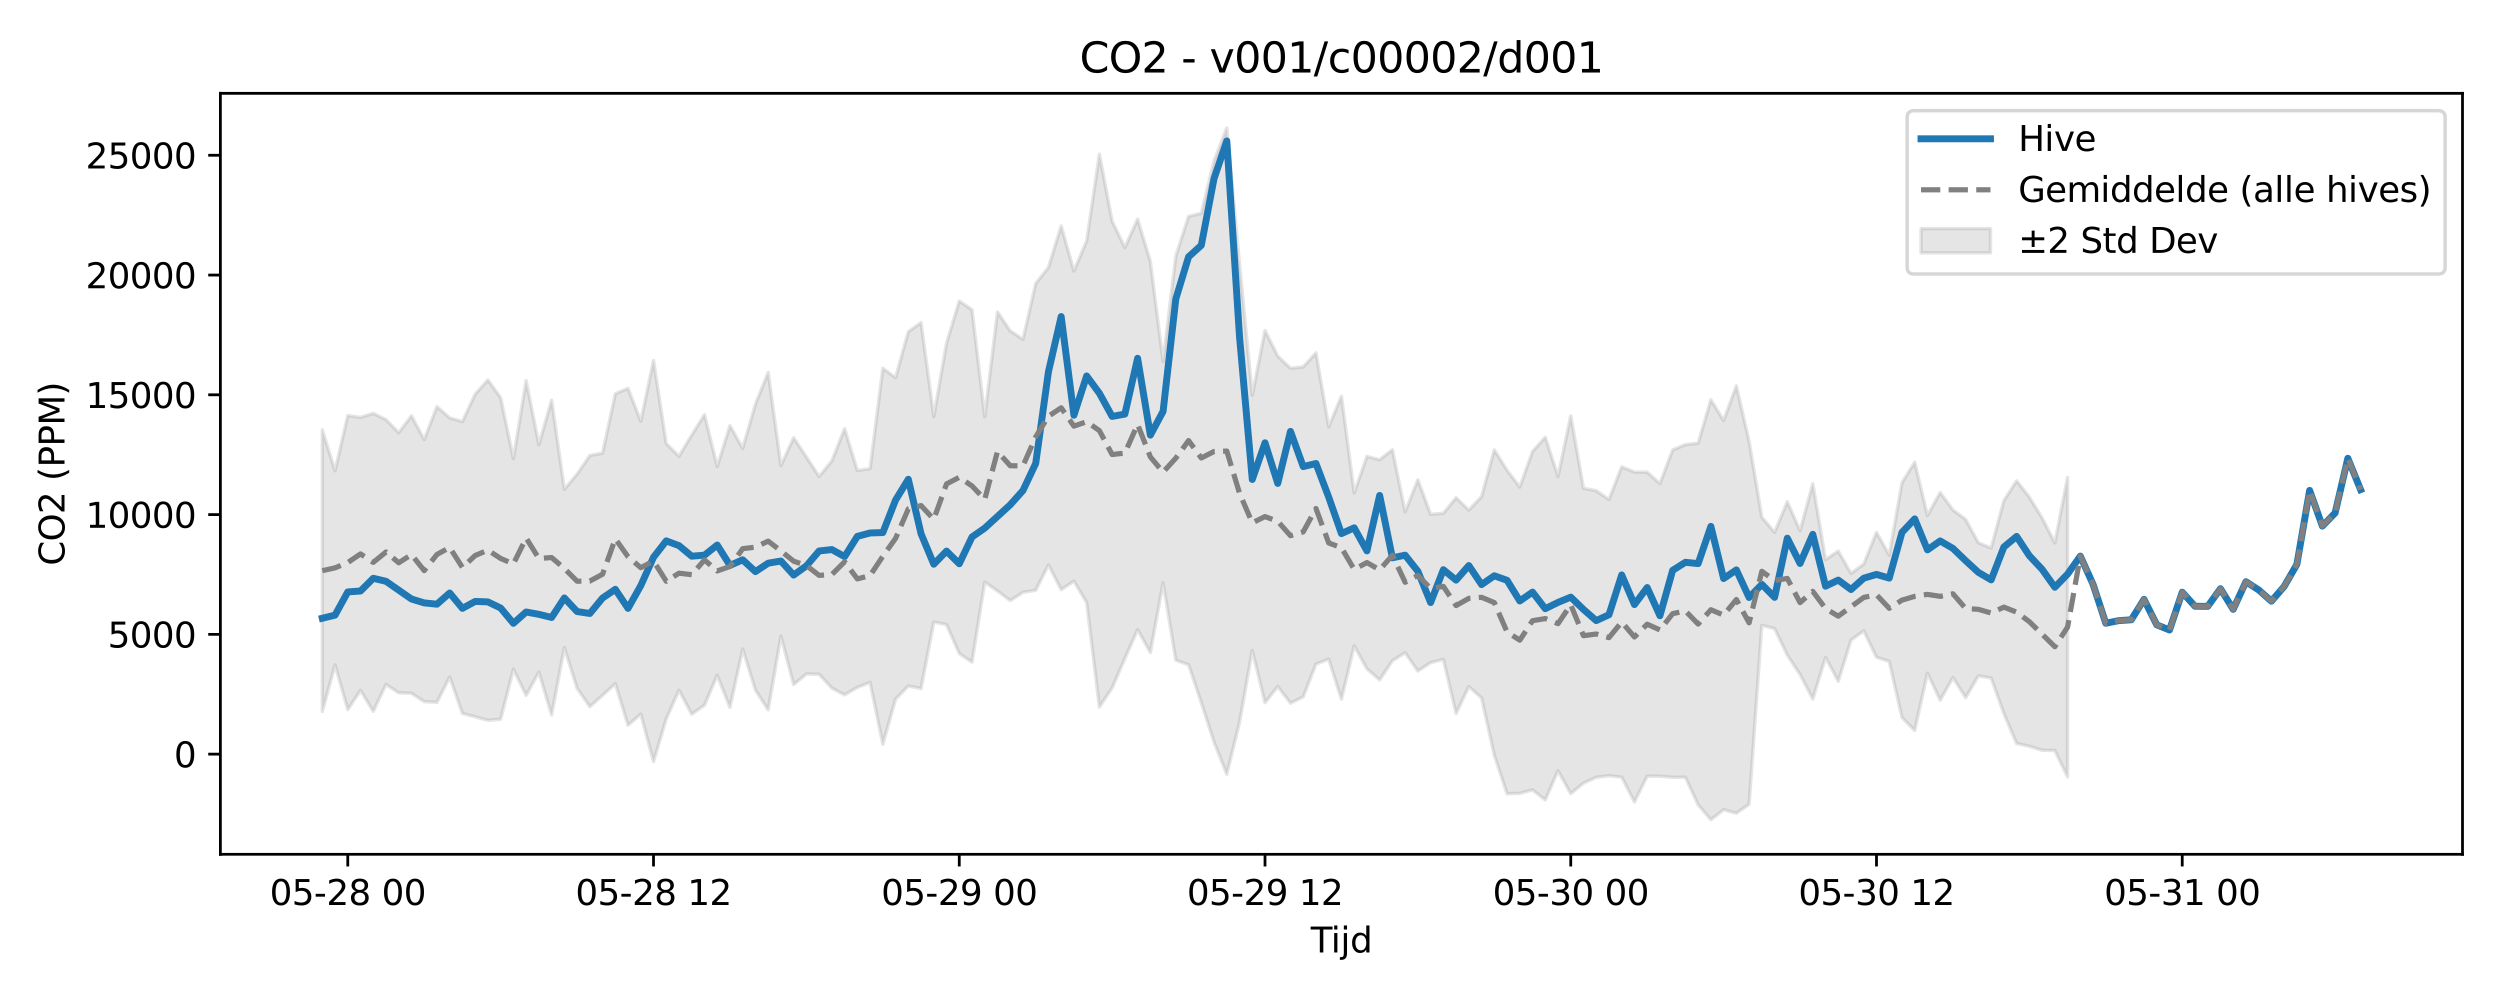 <?xml version="1.0" encoding="utf-8" standalone="no"?>
<!DOCTYPE svg PUBLIC "-//W3C//DTD SVG 1.1//EN"
  "http://www.w3.org/Graphics/SVG/1.1/DTD/svg11.dtd">
<svg xmlns:xlink="http://www.w3.org/1999/xlink" width="720pt" height="288pt" viewBox="0 0 720 288" xmlns="http://www.w3.org/2000/svg" version="1.1">
 <defs>
  <style type="text/css">*{stroke-linejoin: round; stroke-linecap: butt}</style>
 </defs>
 <g id="figure_1">
  <g id="patch_1">
   <path d="M 0 288 
L 720 288 
L 720 0 
L 0 0 
z
" style="fill: #ffffff"/>
  </g>
  <g id="axes_1">
   <g id="patch_2">
    <path d="M 63.47 246.04 
L 709.2 246.04 
L 709.2 26.88 
L 63.47 26.88 
z
" style="fill: #ffffff"/>
   </g>
   <g id="FillBetweenPolyCollection_1">
    <defs>
     <path id="m85c57167b9" d="M 92.821 -164.217 
L 92.821 -83.073 
L 96.49 -96.491 
L 100.159 -83.636 
L 103.828 -89.158 
L 107.497 -83.122 
L 111.166 -90.887 
L 114.835 -88.459 
L 118.504 -88.336 
L 122.173 -85.933 
L 125.842 -85.735 
L 129.511 -93.025 
L 133.179 -82.522 
L 136.848 -81.572 
L 140.517 -80.542 
L 144.186 -80.86 
L 147.855 -95.266 
L 151.524 -87.75 
L 155.193 -94.392 
L 158.862 -82.097 
L 162.531 -101.468 
L 166.2 -89.774 
L 169.869 -84.482 
L 173.538 -87.746 
L 177.207 -91.086 
L 180.875 -79.145 
L 184.544 -82.337 
L 188.213 -68.655 
L 191.882 -80.962 
L 195.551 -89.22 
L 199.22 -82.293 
L 202.889 -84.921 
L 206.558 -93.505 
L 210.227 -84.273 
L 213.896 -101.074 
L 217.565 -89.276 
L 221.234 -83.564 
L 224.903 -104.78 
L 228.571 -90.838 
L 232.24 -93.892 
L 235.909 -93.806 
L 239.578 -89.826 
L 243.247 -87.878 
L 246.916 -90.039 
L 250.585 -91.478 
L 254.254 -73.668 
L 257.923 -86.646 
L 261.592 -90.429 
L 265.261 -89.703 
L 268.93 -108.83 
L 272.598 -108.127 
L 276.267 -99.779 
L 279.936 -97.308 
L 283.605 -120.349 
L 287.274 -117.797 
L 290.943 -115.026 
L 294.612 -117.391 
L 298.281 -118.006 
L 301.95 -125.286 
L 305.619 -118.177 
L 309.288 -120.606 
L 312.957 -114.481 
L 316.626 -84.374 
L 320.294 -89.886 
L 323.963 -98.35 
L 327.632 -106.651 
L 331.301 -100.09 
L 334.97 -120.166 
L 338.639 -97.854 
L 342.308 -96.553 
L 345.977 -85.632 
L 349.646 -74.285 
L 353.315 -65.027 
L 356.984 -79.937 
L 360.653 -100.691 
L 364.321 -85.635 
L 367.99 -90.291 
L 371.659 -85.49 
L 375.328 -87.32 
L 378.997 -96.737 
L 382.666 -98.18 
L 386.335 -86.622 
L 390.004 -101.986 
L 393.673 -95.393 
L 397.342 -92.169 
L 401.011 -97.705 
L 404.68 -100.004 
L 408.349 -94.734 
L 412.017 -97.163 
L 415.686 -98.092 
L 419.355 -82.525 
L 423.024 -90.267 
L 426.693 -86.967 
L 430.362 -70.481 
L 434.031 -59.406 
L 437.7 -59.525 
L 441.369 -60.497 
L 445.038 -57.615 
L 448.707 -66.007 
L 452.376 -59.417 
L 456.044 -62.459 
L 459.713 -64.135 
L 463.382 -64.594 
L 467.051 -64.177 
L 470.72 -57.051 
L 474.389 -64.443 
L 478.058 -64.452 
L 481.727 -64.127 
L 485.396 -64.149 
L 489.065 -56.203 
L 492.734 -51.922 
L 496.403 -54.794 
L 500.072 -53.799 
L 503.74 -56.361 
L 507.409 -107.906 
L 511.078 -106.959 
L 514.747 -99.304 
L 518.416 -93.74 
L 522.085 -86.692 
L 525.754 -98.661 
L 529.423 -91.793 
L 533.092 -103.652 
L 536.761 -106.322 
L 540.43 -98.715 
L 544.099 -97.503 
L 547.768 -81.356 
L 551.436 -77.61 
L 555.105 -94.112 
L 558.774 -86.357 
L 562.443 -92.85 
L 566.112 -87.078 
L 569.781 -93.35 
L 573.45 -92.723 
L 577.119 -82.485 
L 580.788 -73.87 
L 584.457 -73.082 
L 588.126 -71.923 
L 591.795 -71.842 
L 595.463 -64.269 
L 595.463 -150.54 
L 595.463 -150.54 
L 591.795 -131.654 
L 588.126 -138.821 
L 584.457 -144.824 
L 580.788 -149.513 
L 577.119 -143.82 
L 573.45 -130.168 
L 569.781 -131.678 
L 566.112 -138.391 
L 562.443 -141.133 
L 558.774 -146.148 
L 555.105 -139.531 
L 551.436 -154.888 
L 547.768 -148.974 
L 544.099 -128.125 
L 540.43 -134.684 
L 536.761 -125.558 
L 533.092 -122.845 
L 529.423 -129.293 
L 525.754 -126.823 
L 522.085 -148.682 
L 518.416 -135.148 
L 514.747 -143.497 
L 511.078 -134.683 
L 507.409 -139.021 
L 503.74 -160.903 
L 500.072 -176.876 
L 496.403 -166.902 
L 492.734 -172.873 
L 489.065 -160.347 
L 485.396 -159.955 
L 481.727 -158.41 
L 478.058 -148.711 
L 474.389 -152.026 
L 470.72 -152.055 
L 467.051 -153.537 
L 463.382 -144.127 
L 459.713 -146.681 
L 456.044 -147.389 
L 452.376 -168.235 
L 448.707 -150.776 
L 445.038 -162.093 
L 441.369 -157.973 
L 437.7 -147.731 
L 434.031 -152.562 
L 430.362 -158.439 
L 426.693 -144.974 
L 423.024 -141.083 
L 419.355 -144.662 
L 415.686 -140.156 
L 412.017 -139.879 
L 408.349 -149.811 
L 404.68 -140.603 
L 401.011 -158.47 
L 397.342 -155.591 
L 393.673 -156.562 
L 390.004 -146.027 
L 386.335 -173.881 
L 382.666 -165.091 
L 378.997 -186.372 
L 375.328 -182.324 
L 371.659 -181.946 
L 367.99 -185.448 
L 364.321 -192.817 
L 360.653 -174.161 
L 356.984 -211.994 
L 353.315 -251.158 
L 349.646 -241.659 
L 345.977 -226.576 
L 342.308 -225.674 
L 338.639 -214.27 
L 334.97 -183.875 
L 331.301 -212.72 
L 327.632 -224.896 
L 323.963 -216.681 
L 320.294 -224.309 
L 316.626 -243.581 
L 312.957 -218.604 
L 309.288 -209.944 
L 305.619 -222.93 
L 301.95 -210.961 
L 298.281 -206.342 
L 294.612 -190.277 
L 290.943 -192.708 
L 287.274 -198.16 
L 283.605 -167.988 
L 279.936 -198.791 
L 276.267 -201.286 
L 272.598 -189.135 
L 268.93 -168.059 
L 265.261 -195.089 
L 261.592 -192.456 
L 257.923 -179.232 
L 254.254 -181.929 
L 250.585 -153.019 
L 246.916 -152.514 
L 243.247 -164.525 
L 239.578 -155.266 
L 235.909 -150.782 
L 232.24 -156.369 
L 228.571 -161.914 
L 224.903 -153.906 
L 221.234 -180.736 
L 217.565 -171.581 
L 213.896 -158.885 
L 210.227 -165.414 
L 206.558 -153.637 
L 202.889 -168.578 
L 199.22 -162.686 
L 195.551 -156.619 
L 191.882 -160.232 
L 188.213 -184.198 
L 184.544 -166.667 
L 180.875 -176.168 
L 177.207 -174.583 
L 173.538 -157.499 
L 169.869 -156.815 
L 166.2 -151.448 
L 162.531 -147.101 
L 158.862 -172.763 
L 155.193 -159.914 
L 151.524 -178.372 
L 147.855 -155.908 
L 144.186 -173.463 
L 140.517 -178.563 
L 136.848 -174.466 
L 133.179 -166.594 
L 129.511 -167.642 
L 125.842 -170.896 
L 122.173 -161.393 
L 118.504 -168.244 
L 114.835 -163.375 
L 111.166 -167.155 
L 107.497 -168.951 
L 103.828 -167.784 
L 100.159 -168.322 
L 96.49 -152.422 
L 92.821 -164.217 
z
" style="stroke: #808080; stroke-opacity: 0.2"/>
    </defs>
    <g clip-path="url(#pa62d749fce)">
     <use xlink:href="#m85c57167b9" x="0" y="288" style="fill: #808080; fill-opacity: 0.2; stroke: #808080; stroke-opacity: 0.2"/>
    </g>
   </g>
   <g id="matplotlib.axis_1">
    <g id="xtick_1">
     <g id="line2d_1">
      <defs>
       <path id="m9c9dde4791" d="M 0 0 
L 0 3.5 
" style="stroke: #000000; stroke-width: 0.8"/>
      </defs>
      <g>
       <use xlink:href="#m9c9dde4791" x="100.159" y="246.04" style="stroke: #000000; stroke-width: 0.8"/>
      </g>
     </g>
     <g id="text_1">
      <!-- 05-28 00 -->
      <g transform="translate(77.679 260.638) scale(0.1 -0.1)">
       <defs>
        <path id="DejaVuSans-30" d="M 2034 4250 
Q 1547 4250 1301 3770 
Q 1056 3291 1056 2328 
Q 1056 1369 1301 889 
Q 1547 409 2034 409 
Q 2525 409 2770 889 
Q 3016 1369 3016 2328 
Q 3016 3291 2770 3770 
Q 2525 4250 2034 4250 
z
M 2034 4750 
Q 2819 4750 3233 4129 
Q 3647 3509 3647 2328 
Q 3647 1150 3233 529 
Q 2819 -91 2034 -91 
Q 1250 -91 836 529 
Q 422 1150 422 2328 
Q 422 3509 836 4129 
Q 1250 4750 2034 4750 
z
" transform="scale(0.016)"/>
        <path id="DejaVuSans-35" d="M 691 4666 
L 3169 4666 
L 3169 4134 
L 1269 4134 
L 1269 2991 
Q 1406 3038 1543 3061 
Q 1681 3084 1819 3084 
Q 2600 3084 3056 2656 
Q 3513 2228 3513 1497 
Q 3513 744 3044 326 
Q 2575 -91 1722 -91 
Q 1428 -91 1123 -41 
Q 819 9 494 109 
L 494 744 
Q 775 591 1075 516 
Q 1375 441 1709 441 
Q 2250 441 2565 725 
Q 2881 1009 2881 1497 
Q 2881 1984 2565 2268 
Q 2250 2553 1709 2553 
Q 1456 2553 1204 2497 
Q 953 2441 691 2322 
L 691 4666 
z
" transform="scale(0.016)"/>
        <path id="DejaVuSans-2d" d="M 313 2009 
L 1997 2009 
L 1997 1497 
L 313 1497 
L 313 2009 
z
" transform="scale(0.016)"/>
        <path id="DejaVuSans-32" d="M 1228 531 
L 3431 531 
L 3431 0 
L 469 0 
L 469 531 
Q 828 903 1448 1529 
Q 2069 2156 2228 2338 
Q 2531 2678 2651 2914 
Q 2772 3150 2772 3378 
Q 2772 3750 2511 3984 
Q 2250 4219 1831 4219 
Q 1534 4219 1204 4116 
Q 875 4013 500 3803 
L 500 4441 
Q 881 4594 1212 4672 
Q 1544 4750 1819 4750 
Q 2544 4750 2975 4387 
Q 3406 4025 3406 3419 
Q 3406 3131 3298 2873 
Q 3191 2616 2906 2266 
Q 2828 2175 2409 1742 
Q 1991 1309 1228 531 
z
" transform="scale(0.016)"/>
        <path id="DejaVuSans-38" d="M 2034 2216 
Q 1584 2216 1326 1975 
Q 1069 1734 1069 1313 
Q 1069 891 1326 650 
Q 1584 409 2034 409 
Q 2484 409 2743 651 
Q 3003 894 3003 1313 
Q 3003 1734 2745 1975 
Q 2488 2216 2034 2216 
z
M 1403 2484 
Q 997 2584 770 2862 
Q 544 3141 544 3541 
Q 544 4100 942 4425 
Q 1341 4750 2034 4750 
Q 2731 4750 3128 4425 
Q 3525 4100 3525 3541 
Q 3525 3141 3298 2862 
Q 3072 2584 2669 2484 
Q 3125 2378 3379 2068 
Q 3634 1759 3634 1313 
Q 3634 634 3220 271 
Q 2806 -91 2034 -91 
Q 1263 -91 848 271 
Q 434 634 434 1313 
Q 434 1759 690 2068 
Q 947 2378 1403 2484 
z
M 1172 3481 
Q 1172 3119 1398 2916 
Q 1625 2713 2034 2713 
Q 2441 2713 2670 2916 
Q 2900 3119 2900 3481 
Q 2900 3844 2670 4047 
Q 2441 4250 2034 4250 
Q 1625 4250 1398 4047 
Q 1172 3844 1172 3481 
z
" transform="scale(0.016)"/>
        <path id="DejaVuSans-20" transform="scale(0.016)"/>
       </defs>
       <use xlink:href="#DejaVuSans-30"/>
       <use xlink:href="#DejaVuSans-35" transform="translate(63.623 0)"/>
       <use xlink:href="#DejaVuSans-2d" transform="translate(127.246 0)"/>
       <use xlink:href="#DejaVuSans-32" transform="translate(163.33 0)"/>
       <use xlink:href="#DejaVuSans-38" transform="translate(226.953 0)"/>
       <use xlink:href="#DejaVuSans-20" transform="translate(290.576 0)"/>
       <use xlink:href="#DejaVuSans-30" transform="translate(322.363 0)"/>
       <use xlink:href="#DejaVuSans-30" transform="translate(385.986 0)"/>
      </g>
     </g>
    </g>
    <g id="xtick_2">
     <g id="line2d_2">
      <g>
       <use xlink:href="#m9c9dde4791" x="188.213" y="246.04" style="stroke: #000000; stroke-width: 0.8"/>
      </g>
     </g>
     <g id="text_2">
      <!-- 05-28 12 -->
      <g transform="translate(165.733 260.638) scale(0.1 -0.1)">
       <defs>
        <path id="DejaVuSans-31" d="M 794 531 
L 1825 531 
L 1825 4091 
L 703 3866 
L 703 4441 
L 1819 4666 
L 2450 4666 
L 2450 531 
L 3481 531 
L 3481 0 
L 794 0 
L 794 531 
z
" transform="scale(0.016)"/>
       </defs>
       <use xlink:href="#DejaVuSans-30"/>
       <use xlink:href="#DejaVuSans-35" transform="translate(63.623 0)"/>
       <use xlink:href="#DejaVuSans-2d" transform="translate(127.246 0)"/>
       <use xlink:href="#DejaVuSans-32" transform="translate(163.33 0)"/>
       <use xlink:href="#DejaVuSans-38" transform="translate(226.953 0)"/>
       <use xlink:href="#DejaVuSans-20" transform="translate(290.576 0)"/>
       <use xlink:href="#DejaVuSans-31" transform="translate(322.363 0)"/>
       <use xlink:href="#DejaVuSans-32" transform="translate(385.986 0)"/>
      </g>
     </g>
    </g>
    <g id="xtick_3">
     <g id="line2d_3">
      <g>
       <use xlink:href="#m9c9dde4791" x="276.267" y="246.04" style="stroke: #000000; stroke-width: 0.8"/>
      </g>
     </g>
     <g id="text_3">
      <!-- 05-29 00 -->
      <g transform="translate(253.787 260.638) scale(0.1 -0.1)">
       <defs>
        <path id="DejaVuSans-39" d="M 703 97 
L 703 672 
Q 941 559 1184 500 
Q 1428 441 1663 441 
Q 2288 441 2617 861 
Q 2947 1281 2994 2138 
Q 2813 1869 2534 1725 
Q 2256 1581 1919 1581 
Q 1219 1581 811 2004 
Q 403 2428 403 3163 
Q 403 3881 828 4315 
Q 1253 4750 1959 4750 
Q 2769 4750 3195 4129 
Q 3622 3509 3622 2328 
Q 3622 1225 3098 567 
Q 2575 -91 1691 -91 
Q 1453 -91 1209 -44 
Q 966 3 703 97 
z
M 1959 2075 
Q 2384 2075 2632 2365 
Q 2881 2656 2881 3163 
Q 2881 3666 2632 3958 
Q 2384 4250 1959 4250 
Q 1534 4250 1286 3958 
Q 1038 3666 1038 3163 
Q 1038 2656 1286 2365 
Q 1534 2075 1959 2075 
z
" transform="scale(0.016)"/>
       </defs>
       <use xlink:href="#DejaVuSans-30"/>
       <use xlink:href="#DejaVuSans-35" transform="translate(63.623 0)"/>
       <use xlink:href="#DejaVuSans-2d" transform="translate(127.246 0)"/>
       <use xlink:href="#DejaVuSans-32" transform="translate(163.33 0)"/>
       <use xlink:href="#DejaVuSans-39" transform="translate(226.953 0)"/>
       <use xlink:href="#DejaVuSans-20" transform="translate(290.576 0)"/>
       <use xlink:href="#DejaVuSans-30" transform="translate(322.363 0)"/>
       <use xlink:href="#DejaVuSans-30" transform="translate(385.986 0)"/>
      </g>
     </g>
    </g>
    <g id="xtick_4">
     <g id="line2d_4">
      <g>
       <use xlink:href="#m9c9dde4791" x="364.321" y="246.04" style="stroke: #000000; stroke-width: 0.8"/>
      </g>
     </g>
     <g id="text_4">
      <!-- 05-29 12 -->
      <g transform="translate(341.841 260.638) scale(0.1 -0.1)">
       <use xlink:href="#DejaVuSans-30"/>
       <use xlink:href="#DejaVuSans-35" transform="translate(63.623 0)"/>
       <use xlink:href="#DejaVuSans-2d" transform="translate(127.246 0)"/>
       <use xlink:href="#DejaVuSans-32" transform="translate(163.33 0)"/>
       <use xlink:href="#DejaVuSans-39" transform="translate(226.953 0)"/>
       <use xlink:href="#DejaVuSans-20" transform="translate(290.576 0)"/>
       <use xlink:href="#DejaVuSans-31" transform="translate(322.363 0)"/>
       <use xlink:href="#DejaVuSans-32" transform="translate(385.986 0)"/>
      </g>
     </g>
    </g>
    <g id="xtick_5">
     <g id="line2d_5">
      <g>
       <use xlink:href="#m9c9dde4791" x="452.376" y="246.04" style="stroke: #000000; stroke-width: 0.8"/>
      </g>
     </g>
     <g id="text_5">
      <!-- 05-30 00 -->
      <g transform="translate(429.895 260.638) scale(0.1 -0.1)">
       <defs>
        <path id="DejaVuSans-33" d="M 2597 2516 
Q 3050 2419 3304 2112 
Q 3559 1806 3559 1356 
Q 3559 666 3084 287 
Q 2609 -91 1734 -91 
Q 1441 -91 1130 -33 
Q 819 25 488 141 
L 488 750 
Q 750 597 1062 519 
Q 1375 441 1716 441 
Q 2309 441 2620 675 
Q 2931 909 2931 1356 
Q 2931 1769 2642 2001 
Q 2353 2234 1838 2234 
L 1294 2234 
L 1294 2753 
L 1863 2753 
Q 2328 2753 2575 2939 
Q 2822 3125 2822 3475 
Q 2822 3834 2567 4026 
Q 2313 4219 1838 4219 
Q 1578 4219 1281 4162 
Q 984 4106 628 3988 
L 628 4550 
Q 988 4650 1302 4700 
Q 1616 4750 1894 4750 
Q 2613 4750 3031 4423 
Q 3450 4097 3450 3541 
Q 3450 3153 3228 2886 
Q 3006 2619 2597 2516 
z
" transform="scale(0.016)"/>
       </defs>
       <use xlink:href="#DejaVuSans-30"/>
       <use xlink:href="#DejaVuSans-35" transform="translate(63.623 0)"/>
       <use xlink:href="#DejaVuSans-2d" transform="translate(127.246 0)"/>
       <use xlink:href="#DejaVuSans-33" transform="translate(163.33 0)"/>
       <use xlink:href="#DejaVuSans-30" transform="translate(226.953 0)"/>
       <use xlink:href="#DejaVuSans-20" transform="translate(290.576 0)"/>
       <use xlink:href="#DejaVuSans-30" transform="translate(322.363 0)"/>
       <use xlink:href="#DejaVuSans-30" transform="translate(385.986 0)"/>
      </g>
     </g>
    </g>
    <g id="xtick_6">
     <g id="line2d_6">
      <g>
       <use xlink:href="#m9c9dde4791" x="540.43" y="246.04" style="stroke: #000000; stroke-width: 0.8"/>
      </g>
     </g>
     <g id="text_6">
      <!-- 05-30 12 -->
      <g transform="translate(517.949 260.638) scale(0.1 -0.1)">
       <use xlink:href="#DejaVuSans-30"/>
       <use xlink:href="#DejaVuSans-35" transform="translate(63.623 0)"/>
       <use xlink:href="#DejaVuSans-2d" transform="translate(127.246 0)"/>
       <use xlink:href="#DejaVuSans-33" transform="translate(163.33 0)"/>
       <use xlink:href="#DejaVuSans-30" transform="translate(226.953 0)"/>
       <use xlink:href="#DejaVuSans-20" transform="translate(290.576 0)"/>
       <use xlink:href="#DejaVuSans-31" transform="translate(322.363 0)"/>
       <use xlink:href="#DejaVuSans-32" transform="translate(385.986 0)"/>
      </g>
     </g>
    </g>
    <g id="xtick_7">
     <g id="line2d_7">
      <g>
       <use xlink:href="#m9c9dde4791" x="628.484" y="246.04" style="stroke: #000000; stroke-width: 0.8"/>
      </g>
     </g>
     <g id="text_7">
      <!-- 05-31 00 -->
      <g transform="translate(606.003 260.638) scale(0.1 -0.1)">
       <use xlink:href="#DejaVuSans-30"/>
       <use xlink:href="#DejaVuSans-35" transform="translate(63.623 0)"/>
       <use xlink:href="#DejaVuSans-2d" transform="translate(127.246 0)"/>
       <use xlink:href="#DejaVuSans-33" transform="translate(163.33 0)"/>
       <use xlink:href="#DejaVuSans-31" transform="translate(226.953 0)"/>
       <use xlink:href="#DejaVuSans-20" transform="translate(290.576 0)"/>
       <use xlink:href="#DejaVuSans-30" transform="translate(322.363 0)"/>
       <use xlink:href="#DejaVuSans-30" transform="translate(385.986 0)"/>
      </g>
     </g>
    </g>
    <g id="text_8">
     <!-- Tijd -->
     <g transform="translate(377.485 274.317) scale(0.1 -0.1)">
      <defs>
       <path id="DejaVuSans-54" d="M -19 4666 
L 3928 4666 
L 3928 4134 
L 2272 4134 
L 2272 0 
L 1638 0 
L 1638 4134 
L -19 4134 
L -19 4666 
z
" transform="scale(0.016)"/>
       <path id="DejaVuSans-69" d="M 603 3500 
L 1178 3500 
L 1178 0 
L 603 0 
L 603 3500 
z
M 603 4863 
L 1178 4863 
L 1178 4134 
L 603 4134 
L 603 4863 
z
" transform="scale(0.016)"/>
       <path id="DejaVuSans-6a" d="M 603 3500 
L 1178 3500 
L 1178 -63 
Q 1178 -731 923 -1031 
Q 669 -1331 103 -1331 
L -116 -1331 
L -116 -844 
L 38 -844 
Q 366 -844 484 -692 
Q 603 -541 603 -63 
L 603 3500 
z
M 603 4863 
L 1178 4863 
L 1178 4134 
L 603 4134 
L 603 4863 
z
" transform="scale(0.016)"/>
       <path id="DejaVuSans-64" d="M 2906 2969 
L 2906 4863 
L 3481 4863 
L 3481 0 
L 2906 0 
L 2906 525 
Q 2725 213 2448 61 
Q 2172 -91 1784 -91 
Q 1150 -91 751 415 
Q 353 922 353 1747 
Q 353 2572 751 3078 
Q 1150 3584 1784 3584 
Q 2172 3584 2448 3432 
Q 2725 3281 2906 2969 
z
M 947 1747 
Q 947 1113 1208 752 
Q 1469 391 1925 391 
Q 2381 391 2643 752 
Q 2906 1113 2906 1747 
Q 2906 2381 2643 2742 
Q 2381 3103 1925 3103 
Q 1469 3103 1208 2742 
Q 947 2381 947 1747 
z
" transform="scale(0.016)"/>
      </defs>
      <use xlink:href="#DejaVuSans-54"/>
      <use xlink:href="#DejaVuSans-69" transform="translate(57.959 0)"/>
      <use xlink:href="#DejaVuSans-6a" transform="translate(85.742 0)"/>
      <use xlink:href="#DejaVuSans-64" transform="translate(113.525 0)"/>
     </g>
    </g>
   </g>
   <g id="matplotlib.axis_2">
    <g id="ytick_1">
     <g id="line2d_8">
      <defs>
       <path id="m5c48e5fcc7" d="M 0 0 
L -3.5 0 
" style="stroke: #000000; stroke-width: 0.8"/>
      </defs>
      <g>
       <use xlink:href="#m5c48e5fcc7" x="63.47" y="217.188" style="stroke: #000000; stroke-width: 0.8"/>
      </g>
     </g>
     <g id="text_9">
      <!-- 0 -->
      <g transform="translate(50.108 220.987) scale(0.1 -0.1)">
       <use xlink:href="#DejaVuSans-30"/>
      </g>
     </g>
    </g>
    <g id="ytick_2">
     <g id="line2d_9">
      <g>
       <use xlink:href="#m5c48e5fcc7" x="63.47" y="182.695" style="stroke: #000000; stroke-width: 0.8"/>
      </g>
     </g>
     <g id="text_10">
      <!-- 5000 -->
      <g transform="translate(31.02 186.494) scale(0.1 -0.1)">
       <use xlink:href="#DejaVuSans-35"/>
       <use xlink:href="#DejaVuSans-30" transform="translate(63.623 0)"/>
       <use xlink:href="#DejaVuSans-30" transform="translate(127.246 0)"/>
       <use xlink:href="#DejaVuSans-30" transform="translate(190.869 0)"/>
      </g>
     </g>
    </g>
    <g id="ytick_3">
     <g id="line2d_10">
      <g>
       <use xlink:href="#m5c48e5fcc7" x="63.47" y="148.202" style="stroke: #000000; stroke-width: 0.8"/>
      </g>
     </g>
     <g id="text_11">
      <!-- 10000 -->
      <g transform="translate(24.657 152.001) scale(0.1 -0.1)">
       <use xlink:href="#DejaVuSans-31"/>
       <use xlink:href="#DejaVuSans-30" transform="translate(63.623 0)"/>
       <use xlink:href="#DejaVuSans-30" transform="translate(127.246 0)"/>
       <use xlink:href="#DejaVuSans-30" transform="translate(190.869 0)"/>
       <use xlink:href="#DejaVuSans-30" transform="translate(254.492 0)"/>
      </g>
     </g>
    </g>
    <g id="ytick_4">
     <g id="line2d_11">
      <g>
       <use xlink:href="#m5c48e5fcc7" x="63.47" y="113.708" style="stroke: #000000; stroke-width: 0.8"/>
      </g>
     </g>
     <g id="text_12">
      <!-- 15000 -->
      <g transform="translate(24.657 117.508) scale(0.1 -0.1)">
       <use xlink:href="#DejaVuSans-31"/>
       <use xlink:href="#DejaVuSans-35" transform="translate(63.623 0)"/>
       <use xlink:href="#DejaVuSans-30" transform="translate(127.246 0)"/>
       <use xlink:href="#DejaVuSans-30" transform="translate(190.869 0)"/>
       <use xlink:href="#DejaVuSans-30" transform="translate(254.492 0)"/>
      </g>
     </g>
    </g>
    <g id="ytick_5">
     <g id="line2d_12">
      <g>
       <use xlink:href="#m5c48e5fcc7" x="63.47" y="79.215" style="stroke: #000000; stroke-width: 0.8"/>
      </g>
     </g>
     <g id="text_13">
      <!-- 20000 -->
      <g transform="translate(24.657 83.014) scale(0.1 -0.1)">
       <use xlink:href="#DejaVuSans-32"/>
       <use xlink:href="#DejaVuSans-30" transform="translate(63.623 0)"/>
       <use xlink:href="#DejaVuSans-30" transform="translate(127.246 0)"/>
       <use xlink:href="#DejaVuSans-30" transform="translate(190.869 0)"/>
       <use xlink:href="#DejaVuSans-30" transform="translate(254.492 0)"/>
      </g>
     </g>
    </g>
    <g id="ytick_6">
     <g id="line2d_13">
      <g>
       <use xlink:href="#m5c48e5fcc7" x="63.47" y="44.722" style="stroke: #000000; stroke-width: 0.8"/>
      </g>
     </g>
     <g id="text_14">
      <!-- 25000 -->
      <g transform="translate(24.657 48.521) scale(0.1 -0.1)">
       <use xlink:href="#DejaVuSans-32"/>
       <use xlink:href="#DejaVuSans-35" transform="translate(63.623 0)"/>
       <use xlink:href="#DejaVuSans-30" transform="translate(127.246 0)"/>
       <use xlink:href="#DejaVuSans-30" transform="translate(190.869 0)"/>
       <use xlink:href="#DejaVuSans-30" transform="translate(254.492 0)"/>
      </g>
     </g>
    </g>
    <g id="text_15">
     <!-- CO2 (PPM) -->
     <g transform="translate(18.578 162.903) rotate(-90) scale(0.1 -0.1)">
      <defs>
       <path id="DejaVuSans-43" d="M 4122 4306 
L 4122 3641 
Q 3803 3938 3442 4084 
Q 3081 4231 2675 4231 
Q 1875 4231 1450 3742 
Q 1025 3253 1025 2328 
Q 1025 1406 1450 917 
Q 1875 428 2675 428 
Q 3081 428 3442 575 
Q 3803 722 4122 1019 
L 4122 359 
Q 3791 134 3420 21 
Q 3050 -91 2638 -91 
Q 1578 -91 968 557 
Q 359 1206 359 2328 
Q 359 3453 968 4101 
Q 1578 4750 2638 4750 
Q 3056 4750 3426 4639 
Q 3797 4528 4122 4306 
z
" transform="scale(0.016)"/>
       <path id="DejaVuSans-4f" d="M 2522 4238 
Q 1834 4238 1429 3725 
Q 1025 3213 1025 2328 
Q 1025 1447 1429 934 
Q 1834 422 2522 422 
Q 3209 422 3611 934 
Q 4013 1447 4013 2328 
Q 4013 3213 3611 3725 
Q 3209 4238 2522 4238 
z
M 2522 4750 
Q 3503 4750 4090 4092 
Q 4678 3434 4678 2328 
Q 4678 1225 4090 567 
Q 3503 -91 2522 -91 
Q 1538 -91 948 565 
Q 359 1222 359 2328 
Q 359 3434 948 4092 
Q 1538 4750 2522 4750 
z
" transform="scale(0.016)"/>
       <path id="DejaVuSans-28" d="M 1984 4856 
Q 1566 4138 1362 3434 
Q 1159 2731 1159 2009 
Q 1159 1288 1364 580 
Q 1569 -128 1984 -844 
L 1484 -844 
Q 1016 -109 783 600 
Q 550 1309 550 2009 
Q 550 2706 781 3412 
Q 1013 4119 1484 4856 
L 1984 4856 
z
" transform="scale(0.016)"/>
       <path id="DejaVuSans-50" d="M 1259 4147 
L 1259 2394 
L 2053 2394 
Q 2494 2394 2734 2622 
Q 2975 2850 2975 3272 
Q 2975 3691 2734 3919 
Q 2494 4147 2053 4147 
L 1259 4147 
z
M 628 4666 
L 2053 4666 
Q 2838 4666 3239 4311 
Q 3641 3956 3641 3272 
Q 3641 2581 3239 2228 
Q 2838 1875 2053 1875 
L 1259 1875 
L 1259 0 
L 628 0 
L 628 4666 
z
" transform="scale(0.016)"/>
       <path id="DejaVuSans-4d" d="M 628 4666 
L 1569 4666 
L 2759 1491 
L 3956 4666 
L 4897 4666 
L 4897 0 
L 4281 0 
L 4281 4097 
L 3078 897 
L 2444 897 
L 1241 4097 
L 1241 0 
L 628 0 
L 628 4666 
z
" transform="scale(0.016)"/>
       <path id="DejaVuSans-29" d="M 513 4856 
L 1013 4856 
Q 1481 4119 1714 3412 
Q 1947 2706 1947 2009 
Q 1947 1309 1714 600 
Q 1481 -109 1013 -844 
L 513 -844 
Q 928 -128 1133 580 
Q 1338 1288 1338 2009 
Q 1338 2731 1133 3434 
Q 928 4138 513 4856 
z
" transform="scale(0.016)"/>
      </defs>
      <use xlink:href="#DejaVuSans-43"/>
      <use xlink:href="#DejaVuSans-4f" transform="translate(69.824 0)"/>
      <use xlink:href="#DejaVuSans-32" transform="translate(148.535 0)"/>
      <use xlink:href="#DejaVuSans-20" transform="translate(212.158 0)"/>
      <use xlink:href="#DejaVuSans-28" transform="translate(243.945 0)"/>
      <use xlink:href="#DejaVuSans-50" transform="translate(282.959 0)"/>
      <use xlink:href="#DejaVuSans-50" transform="translate(343.262 0)"/>
      <use xlink:href="#DejaVuSans-4d" transform="translate(403.564 0)"/>
      <use xlink:href="#DejaVuSans-29" transform="translate(489.844 0)"/>
     </g>
    </g>
   </g>
   <g id="line2d_14">
    <path d="M 92.821 178.059 
L 96.49 177.16 
L 100.159 170.473 
L 103.828 170.211 
L 107.497 166.554 
L 111.166 167.412 
L 118.504 172.517 
L 122.173 173.637 
L 125.842 174.006 
L 129.511 170.783 
L 133.179 175.205 
L 136.848 173.211 
L 140.517 173.349 
L 144.186 175.113 
L 147.855 179.515 
L 151.524 176.258 
L 155.193 176.928 
L 158.862 177.831 
L 162.531 172.213 
L 166.2 176.125 
L 169.869 176.681 
L 173.538 172.232 
L 177.207 169.725 
L 180.875 175.207 
L 184.544 168.656 
L 188.213 160.483 
L 191.882 155.769 
L 195.551 157.146 
L 199.22 160.187 
L 202.889 159.888 
L 206.558 156.977 
L 210.227 162.829 
L 213.896 161.233 
L 217.565 164.627 
L 221.234 162.199 
L 224.903 161.575 
L 228.571 165.616 
L 232.24 162.975 
L 235.909 158.681 
L 239.578 158.274 
L 243.247 160.304 
L 246.916 154.477 
L 250.585 153.497 
L 254.254 153.38 
L 257.923 144.016 
L 261.592 138.031 
L 265.261 153.716 
L 268.93 162.498 
L 272.598 158.717 
L 276.267 162.36 
L 279.936 154.656 
L 283.605 152.099 
L 290.943 145.38 
L 294.612 141.264 
L 298.281 133.478 
L 301.95 107.09 
L 305.619 91.177 
L 309.288 119.583 
L 312.957 108.276 
L 316.626 113.262 
L 320.294 119.933 
L 323.963 119.255 
L 327.632 103.186 
L 331.301 125.319 
L 334.97 118.472 
L 338.639 86.075 
L 342.308 73.976 
L 345.977 70.64 
L 349.646 51.418 
L 353.315 40.585 
L 356.984 96.977 
L 360.653 138.085 
L 364.321 127.526 
L 367.99 139.213 
L 371.659 124.243 
L 375.328 134.381 
L 378.997 133.49 
L 382.666 143.176 
L 386.335 153.677 
L 390.004 152.014 
L 393.673 158.651 
L 397.342 142.69 
L 401.011 160.656 
L 404.68 159.888 
L 408.349 164.54 
L 412.017 173.533 
L 415.686 164.075 
L 419.355 167.074 
L 423.024 162.884 
L 426.693 168.357 
L 430.362 165.823 
L 434.031 167.131 
L 437.7 173.078 
L 441.369 170.53 
L 445.038 175.304 
L 448.707 173.497 
L 452.376 171.977 
L 456.044 175.518 
L 459.713 178.735 
L 463.382 177.043 
L 467.051 165.584 
L 470.72 174.115 
L 474.389 169.219 
L 478.058 177.33 
L 481.727 164.255 
L 485.396 161.941 
L 489.065 162.316 
L 492.734 151.605 
L 496.403 166.616 
L 500.072 164.133 
L 503.74 172.078 
L 507.409 168.294 
L 511.078 172.036 
L 514.747 155.004 
L 518.416 162.273 
L 522.085 153.893 
L 525.754 168.826 
L 529.423 167.069 
L 533.092 169.781 
L 536.761 166.514 
L 540.43 165.432 
L 544.099 166.492 
L 547.768 153.316 
L 551.436 149.443 
L 555.105 158.361 
L 558.774 155.792 
L 562.443 157.936 
L 566.112 161.479 
L 569.781 164.848 
L 573.45 167.004 
L 577.119 157.533 
L 580.788 154.493 
L 584.457 160.056 
L 588.126 163.965 
L 591.795 169.132 
L 595.463 165.345 
L 599.132 160.164 
L 602.801 168.297 
L 606.47 179.496 
L 610.139 178.749 
L 613.808 178.498 
L 617.477 172.62 
L 621.146 179.954 
L 624.815 181.439 
L 628.484 170.558 
L 632.153 174.6 
L 635.822 174.633 
L 639.491 169.541 
L 643.159 175.486 
L 646.828 167.534 
L 650.497 169.9 
L 654.166 173.136 
L 657.835 168.904 
L 661.504 162.53 
L 665.173 141.241 
L 668.842 151.513 
L 672.511 147.739 
L 676.18 131.99 
L 679.849 141.011 
L 679.849 141.011 
" clip-path="url(#pa62d749fce)" style="fill: none; stroke: #1f77b4; stroke-width: 2; stroke-linecap: square"/>
   </g>
   <g id="line2d_15">
    <path d="M 92.821 164.355 
L 96.49 163.543 
L 100.159 162.021 
L 103.828 159.529 
L 107.497 161.963 
L 111.166 158.979 
L 114.835 162.083 
L 118.504 159.71 
L 122.173 164.337 
L 125.842 159.685 
L 129.511 157.666 
L 133.179 163.442 
L 136.848 159.981 
L 140.517 158.447 
L 144.186 160.839 
L 147.855 162.413 
L 151.524 154.939 
L 155.193 160.847 
L 158.862 160.57 
L 162.531 163.715 
L 166.2 167.389 
L 169.869 167.352 
L 173.538 165.377 
L 177.207 155.165 
L 180.875 160.344 
L 184.544 163.498 
L 188.213 161.573 
L 191.882 167.403 
L 195.551 165.08 
L 199.22 165.511 
L 202.889 161.25 
L 206.558 164.429 
L 210.227 163.156 
L 213.896 158.02 
L 217.565 157.572 
L 221.234 155.85 
L 224.903 158.657 
L 228.571 161.624 
L 232.24 162.87 
L 235.909 165.706 
L 239.578 165.454 
L 243.247 161.798 
L 246.916 166.723 
L 250.585 165.751 
L 254.254 160.202 
L 257.923 155.061 
L 261.592 146.557 
L 265.261 145.604 
L 268.93 149.556 
L 272.598 139.369 
L 276.267 137.468 
L 279.936 139.95 
L 283.605 143.831 
L 287.274 130.021 
L 290.943 134.133 
L 294.612 134.166 
L 298.281 125.826 
L 301.95 119.877 
L 305.619 117.446 
L 309.288 122.725 
L 312.957 121.458 
L 316.626 124.022 
L 320.294 130.902 
L 323.963 130.485 
L 327.632 122.226 
L 331.301 131.595 
L 334.97 135.98 
L 338.639 131.938 
L 342.308 126.886 
L 345.977 131.896 
L 349.646 130.028 
L 353.315 129.908 
L 356.984 142.035 
L 360.653 150.574 
L 364.321 148.774 
L 367.99 150.13 
L 371.659 154.282 
L 375.328 153.178 
L 378.997 146.445 
L 382.666 156.364 
L 386.335 157.748 
L 390.004 163.994 
L 393.673 162.023 
L 397.342 164.12 
L 401.011 159.912 
L 404.68 167.697 
L 408.349 165.727 
L 412.017 169.479 
L 415.686 168.876 
L 419.355 174.406 
L 423.024 172.325 
L 426.693 172.03 
L 430.362 173.54 
L 434.031 182.016 
L 437.7 184.372 
L 441.369 178.765 
L 445.038 178.146 
L 448.707 179.608 
L 452.376 174.174 
L 456.044 183.076 
L 459.713 182.592 
L 463.382 183.639 
L 467.051 179.143 
L 470.72 183.447 
L 474.389 179.766 
L 478.058 181.419 
L 481.727 176.732 
L 485.396 175.948 
L 489.065 179.725 
L 492.734 175.602 
L 496.403 177.152 
L 500.072 172.662 
L 503.74 179.368 
L 507.409 164.536 
L 511.078 167.179 
L 514.747 166.6 
L 518.416 173.556 
L 522.085 170.313 
L 525.754 175.258 
L 529.423 177.457 
L 536.761 172.06 
L 540.43 171.301 
L 544.099 175.186 
L 547.768 172.835 
L 551.436 171.751 
L 555.105 171.179 
L 558.774 171.747 
L 562.443 171.009 
L 566.112 175.265 
L 569.781 175.486 
L 573.45 176.554 
L 577.119 174.847 
L 580.788 176.309 
L 584.457 179.047 
L 591.795 186.252 
L 595.463 180.595 
L 599.132 160.164 
L 602.801 168.297 
L 606.47 179.496 
L 610.139 178.749 
L 613.808 178.498 
L 617.477 172.62 
L 621.146 179.954 
L 624.815 181.439 
L 628.484 170.558 
L 632.153 174.6 
L 635.822 174.633 
L 639.491 169.541 
L 643.159 175.486 
L 646.828 167.534 
L 650.497 169.9 
L 654.166 173.136 
L 657.835 168.904 
L 661.504 162.53 
L 665.173 141.241 
L 668.842 151.513 
L 672.511 147.739 
L 676.18 131.99 
L 679.849 141.011 
L 679.849 141.011 
" clip-path="url(#pa62d749fce)" style="fill: none; stroke-dasharray: 5.55,2.4; stroke-dashoffset: 0; stroke: #808080; stroke-width: 1.5"/>
   </g>
   <g id="patch_3">
    <path d="M 63.47 246.04 
L 63.47 26.88 
" style="fill: none; stroke: #000000; stroke-width: 0.8; stroke-linejoin: miter; stroke-linecap: square"/>
   </g>
   <g id="patch_4">
    <path d="M 709.2 246.04 
L 709.2 26.88 
" style="fill: none; stroke: #000000; stroke-width: 0.8; stroke-linejoin: miter; stroke-linecap: square"/>
   </g>
   <g id="patch_5">
    <path d="M 63.47 246.04 
L 709.2 246.04 
" style="fill: none; stroke: #000000; stroke-width: 0.8; stroke-linejoin: miter; stroke-linecap: square"/>
   </g>
   <g id="patch_6">
    <path d="M 63.47 26.88 
L 709.2 26.88 
" style="fill: none; stroke: #000000; stroke-width: 0.8; stroke-linejoin: miter; stroke-linecap: square"/>
   </g>
   <g id="text_16">
    <!-- CO2 - v001/c00002/d001 -->
    <g transform="translate(310.932 20.88) scale(0.12 -0.12)">
     <defs>
      <path id="DejaVuSans-76" d="M 191 3500 
L 800 3500 
L 1894 563 
L 2988 3500 
L 3597 3500 
L 2284 0 
L 1503 0 
L 191 3500 
z
" transform="scale(0.016)"/>
      <path id="DejaVuSans-2f" d="M 1625 4666 
L 2156 4666 
L 531 -594 
L 0 -594 
L 1625 4666 
z
" transform="scale(0.016)"/>
      <path id="DejaVuSans-63" d="M 3122 3366 
L 3122 2828 
Q 2878 2963 2633 3030 
Q 2388 3097 2138 3097 
Q 1578 3097 1268 2742 
Q 959 2388 959 1747 
Q 959 1106 1268 751 
Q 1578 397 2138 397 
Q 2388 397 2633 464 
Q 2878 531 3122 666 
L 3122 134 
Q 2881 22 2623 -34 
Q 2366 -91 2075 -91 
Q 1284 -91 818 406 
Q 353 903 353 1747 
Q 353 2603 823 3093 
Q 1294 3584 2113 3584 
Q 2378 3584 2631 3529 
Q 2884 3475 3122 3366 
z
" transform="scale(0.016)"/>
     </defs>
     <use xlink:href="#DejaVuSans-43"/>
     <use xlink:href="#DejaVuSans-4f" transform="translate(69.824 0)"/>
     <use xlink:href="#DejaVuSans-32" transform="translate(148.535 0)"/>
     <use xlink:href="#DejaVuSans-20" transform="translate(212.158 0)"/>
     <use xlink:href="#DejaVuSans-2d" transform="translate(243.945 0)"/>
     <use xlink:href="#DejaVuSans-20" transform="translate(280.029 0)"/>
     <use xlink:href="#DejaVuSans-76" transform="translate(311.816 0)"/>
     <use xlink:href="#DejaVuSans-30" transform="translate(370.996 0)"/>
     <use xlink:href="#DejaVuSans-30" transform="translate(434.619 0)"/>
     <use xlink:href="#DejaVuSans-31" transform="translate(498.242 0)"/>
     <use xlink:href="#DejaVuSans-2f" transform="translate(561.865 0)"/>
     <use xlink:href="#DejaVuSans-63" transform="translate(595.557 0)"/>
     <use xlink:href="#DejaVuSans-30" transform="translate(650.537 0)"/>
     <use xlink:href="#DejaVuSans-30" transform="translate(714.16 0)"/>
     <use xlink:href="#DejaVuSans-30" transform="translate(777.783 0)"/>
     <use xlink:href="#DejaVuSans-30" transform="translate(841.406 0)"/>
     <use xlink:href="#DejaVuSans-32" transform="translate(905.029 0)"/>
     <use xlink:href="#DejaVuSans-2f" transform="translate(968.652 0)"/>
     <use xlink:href="#DejaVuSans-64" transform="translate(1002.344 0)"/>
     <use xlink:href="#DejaVuSans-30" transform="translate(1065.82 0)"/>
     <use xlink:href="#DejaVuSans-30" transform="translate(1129.443 0)"/>
     <use xlink:href="#DejaVuSans-31" transform="translate(1193.066 0)"/>
    </g>
   </g>
   <g id="legend_1">
    <g id="patch_7">
     <path d="M 551.256 78.914 
L 702.2 78.914 
Q 704.2 78.914 704.2 76.914 
L 704.2 33.88 
Q 704.2 31.88 702.2 31.88 
L 551.256 31.88 
Q 549.256 31.88 549.256 33.88 
L 549.256 76.914 
Q 549.256 78.914 551.256 78.914 
z
" style="fill: #ffffff; opacity: 0.8; stroke: #cccccc; stroke-linejoin: miter"/>
    </g>
    <g id="line2d_16">
     <path d="M 553.256 39.978 
L 563.256 39.978 
L 573.256 39.978 
" style="fill: none; stroke: #1f77b4; stroke-width: 2; stroke-linecap: square"/>
    </g>
    <g id="text_17">
     <!-- Hive -->
     <g transform="translate(581.256 43.478) scale(0.1 -0.1)">
      <defs>
       <path id="DejaVuSans-48" d="M 628 4666 
L 1259 4666 
L 1259 2753 
L 3553 2753 
L 3553 4666 
L 4184 4666 
L 4184 0 
L 3553 0 
L 3553 2222 
L 1259 2222 
L 1259 0 
L 628 0 
L 628 4666 
z
" transform="scale(0.016)"/>
       <path id="DejaVuSans-65" d="M 3597 1894 
L 3597 1613 
L 953 1613 
Q 991 1019 1311 708 
Q 1631 397 2203 397 
Q 2534 397 2845 478 
Q 3156 559 3463 722 
L 3463 178 
Q 3153 47 2828 -22 
Q 2503 -91 2169 -91 
Q 1331 -91 842 396 
Q 353 884 353 1716 
Q 353 2575 817 3079 
Q 1281 3584 2069 3584 
Q 2775 3584 3186 3129 
Q 3597 2675 3597 1894 
z
M 3022 2063 
Q 3016 2534 2758 2815 
Q 2500 3097 2075 3097 
Q 1594 3097 1305 2825 
Q 1016 2553 972 2059 
L 3022 2063 
z
" transform="scale(0.016)"/>
      </defs>
      <use xlink:href="#DejaVuSans-48"/>
      <use xlink:href="#DejaVuSans-69" transform="translate(75.195 0)"/>
      <use xlink:href="#DejaVuSans-76" transform="translate(102.979 0)"/>
      <use xlink:href="#DejaVuSans-65" transform="translate(162.158 0)"/>
     </g>
    </g>
    <g id="line2d_17">
     <path d="M 553.256 54.657 
L 563.256 54.657 
L 573.256 54.657 
" style="fill: none; stroke-dasharray: 5.55,2.4; stroke-dashoffset: 0; stroke: #808080; stroke-width: 1.5"/>
    </g>
    <g id="text_18">
     <!-- Gemiddelde (alle hives) -->
     <g transform="translate(581.256 58.157) scale(0.1 -0.1)">
      <defs>
       <path id="DejaVuSans-47" d="M 3809 666 
L 3809 1919 
L 2778 1919 
L 2778 2438 
L 4434 2438 
L 4434 434 
Q 4069 175 3628 42 
Q 3188 -91 2688 -91 
Q 1594 -91 976 548 
Q 359 1188 359 2328 
Q 359 3472 976 4111 
Q 1594 4750 2688 4750 
Q 3144 4750 3555 4637 
Q 3966 4525 4313 4306 
L 4313 3634 
Q 3963 3931 3569 4081 
Q 3175 4231 2741 4231 
Q 1884 4231 1454 3753 
Q 1025 3275 1025 2328 
Q 1025 1384 1454 906 
Q 1884 428 2741 428 
Q 3075 428 3337 486 
Q 3600 544 3809 666 
z
" transform="scale(0.016)"/>
       <path id="DejaVuSans-6d" d="M 3328 2828 
Q 3544 3216 3844 3400 
Q 4144 3584 4550 3584 
Q 5097 3584 5394 3201 
Q 5691 2819 5691 2113 
L 5691 0 
L 5113 0 
L 5113 2094 
Q 5113 2597 4934 2840 
Q 4756 3084 4391 3084 
Q 3944 3084 3684 2787 
Q 3425 2491 3425 1978 
L 3425 0 
L 2847 0 
L 2847 2094 
Q 2847 2600 2669 2842 
Q 2491 3084 2119 3084 
Q 1678 3084 1418 2786 
Q 1159 2488 1159 1978 
L 1159 0 
L 581 0 
L 581 3500 
L 1159 3500 
L 1159 2956 
Q 1356 3278 1631 3431 
Q 1906 3584 2284 3584 
Q 2666 3584 2933 3390 
Q 3200 3197 3328 2828 
z
" transform="scale(0.016)"/>
       <path id="DejaVuSans-6c" d="M 603 4863 
L 1178 4863 
L 1178 0 
L 603 0 
L 603 4863 
z
" transform="scale(0.016)"/>
       <path id="DejaVuSans-61" d="M 2194 1759 
Q 1497 1759 1228 1600 
Q 959 1441 959 1056 
Q 959 750 1161 570 
Q 1363 391 1709 391 
Q 2188 391 2477 730 
Q 2766 1069 2766 1631 
L 2766 1759 
L 2194 1759 
z
M 3341 1997 
L 3341 0 
L 2766 0 
L 2766 531 
Q 2569 213 2275 61 
Q 1981 -91 1556 -91 
Q 1019 -91 701 211 
Q 384 513 384 1019 
Q 384 1609 779 1909 
Q 1175 2209 1959 2209 
L 2766 2209 
L 2766 2266 
Q 2766 2663 2505 2880 
Q 2244 3097 1772 3097 
Q 1472 3097 1187 3025 
Q 903 2953 641 2809 
L 641 3341 
Q 956 3463 1253 3523 
Q 1550 3584 1831 3584 
Q 2591 3584 2966 3190 
Q 3341 2797 3341 1997 
z
" transform="scale(0.016)"/>
       <path id="DejaVuSans-68" d="M 3513 2113 
L 3513 0 
L 2938 0 
L 2938 2094 
Q 2938 2591 2744 2837 
Q 2550 3084 2163 3084 
Q 1697 3084 1428 2787 
Q 1159 2491 1159 1978 
L 1159 0 
L 581 0 
L 581 4863 
L 1159 4863 
L 1159 2956 
Q 1366 3272 1645 3428 
Q 1925 3584 2291 3584 
Q 2894 3584 3203 3211 
Q 3513 2838 3513 2113 
z
" transform="scale(0.016)"/>
       <path id="DejaVuSans-73" d="M 2834 3397 
L 2834 2853 
Q 2591 2978 2328 3040 
Q 2066 3103 1784 3103 
Q 1356 3103 1142 2972 
Q 928 2841 928 2578 
Q 928 2378 1081 2264 
Q 1234 2150 1697 2047 
L 1894 2003 
Q 2506 1872 2764 1633 
Q 3022 1394 3022 966 
Q 3022 478 2636 193 
Q 2250 -91 1575 -91 
Q 1294 -91 989 -36 
Q 684 19 347 128 
L 347 722 
Q 666 556 975 473 
Q 1284 391 1588 391 
Q 1994 391 2212 530 
Q 2431 669 2431 922 
Q 2431 1156 2273 1281 
Q 2116 1406 1581 1522 
L 1381 1569 
Q 847 1681 609 1914 
Q 372 2147 372 2553 
Q 372 3047 722 3315 
Q 1072 3584 1716 3584 
Q 2034 3584 2315 3537 
Q 2597 3491 2834 3397 
z
" transform="scale(0.016)"/>
      </defs>
      <use xlink:href="#DejaVuSans-47"/>
      <use xlink:href="#DejaVuSans-65" transform="translate(77.49 0)"/>
      <use xlink:href="#DejaVuSans-6d" transform="translate(139.014 0)"/>
      <use xlink:href="#DejaVuSans-69" transform="translate(236.426 0)"/>
      <use xlink:href="#DejaVuSans-64" transform="translate(264.209 0)"/>
      <use xlink:href="#DejaVuSans-64" transform="translate(327.686 0)"/>
      <use xlink:href="#DejaVuSans-65" transform="translate(391.162 0)"/>
      <use xlink:href="#DejaVuSans-6c" transform="translate(452.686 0)"/>
      <use xlink:href="#DejaVuSans-64" transform="translate(480.469 0)"/>
      <use xlink:href="#DejaVuSans-65" transform="translate(543.945 0)"/>
      <use xlink:href="#DejaVuSans-20" transform="translate(605.469 0)"/>
      <use xlink:href="#DejaVuSans-28" transform="translate(637.256 0)"/>
      <use xlink:href="#DejaVuSans-61" transform="translate(676.27 0)"/>
      <use xlink:href="#DejaVuSans-6c" transform="translate(737.549 0)"/>
      <use xlink:href="#DejaVuSans-6c" transform="translate(765.332 0)"/>
      <use xlink:href="#DejaVuSans-65" transform="translate(793.115 0)"/>
      <use xlink:href="#DejaVuSans-20" transform="translate(854.639 0)"/>
      <use xlink:href="#DejaVuSans-68" transform="translate(886.426 0)"/>
      <use xlink:href="#DejaVuSans-69" transform="translate(949.805 0)"/>
      <use xlink:href="#DejaVuSans-76" transform="translate(977.588 0)"/>
      <use xlink:href="#DejaVuSans-65" transform="translate(1036.768 0)"/>
      <use xlink:href="#DejaVuSans-73" transform="translate(1098.291 0)"/>
      <use xlink:href="#DejaVuSans-29" transform="translate(1150.391 0)"/>
     </g>
    </g>
    <g id="patch_8">
     <path d="M 553.256 72.835 
L 573.256 72.835 
L 573.256 65.835 
L 553.256 65.835 
z
" style="fill: #808080; fill-opacity: 0.2; stroke: #808080; stroke-opacity: 0.2; stroke-linejoin: miter"/>
    </g>
    <g id="text_19">
     <!-- ±2 Std Dev -->
     <g transform="translate(581.256 72.835) scale(0.1 -0.1)">
      <defs>
       <path id="DejaVuSans-b1" d="M 2944 4013 
L 2944 2803 
L 4684 2803 
L 4684 2272 
L 2944 2272 
L 2944 1063 
L 2419 1063 
L 2419 2272 
L 678 2272 
L 678 2803 
L 2419 2803 
L 2419 4013 
L 2944 4013 
z
M 678 531 
L 4684 531 
L 4684 0 
L 678 0 
L 678 531 
z
" transform="scale(0.016)"/>
       <path id="DejaVuSans-53" d="M 3425 4513 
L 3425 3897 
Q 3066 4069 2747 4153 
Q 2428 4238 2131 4238 
Q 1616 4238 1336 4038 
Q 1056 3838 1056 3469 
Q 1056 3159 1242 3001 
Q 1428 2844 1947 2747 
L 2328 2669 
Q 3034 2534 3370 2195 
Q 3706 1856 3706 1288 
Q 3706 609 3251 259 
Q 2797 -91 1919 -91 
Q 1588 -91 1214 -16 
Q 841 59 441 206 
L 441 856 
Q 825 641 1194 531 
Q 1563 422 1919 422 
Q 2459 422 2753 634 
Q 3047 847 3047 1241 
Q 3047 1584 2836 1778 
Q 2625 1972 2144 2069 
L 1759 2144 
Q 1053 2284 737 2584 
Q 422 2884 422 3419 
Q 422 4038 858 4394 
Q 1294 4750 2059 4750 
Q 2388 4750 2728 4690 
Q 3069 4631 3425 4513 
z
" transform="scale(0.016)"/>
       <path id="DejaVuSans-74" d="M 1172 4494 
L 1172 3500 
L 2356 3500 
L 2356 3053 
L 1172 3053 
L 1172 1153 
Q 1172 725 1289 603 
Q 1406 481 1766 481 
L 2356 481 
L 2356 0 
L 1766 0 
Q 1100 0 847 248 
Q 594 497 594 1153 
L 594 3053 
L 172 3053 
L 172 3500 
L 594 3500 
L 594 4494 
L 1172 4494 
z
" transform="scale(0.016)"/>
       <path id="DejaVuSans-44" d="M 1259 4147 
L 1259 519 
L 2022 519 
Q 2988 519 3436 956 
Q 3884 1394 3884 2338 
Q 3884 3275 3436 3711 
Q 2988 4147 2022 4147 
L 1259 4147 
z
M 628 4666 
L 1925 4666 
Q 3281 4666 3915 4102 
Q 4550 3538 4550 2338 
Q 4550 1131 3912 565 
Q 3275 0 1925 0 
L 628 0 
L 628 4666 
z
" transform="scale(0.016)"/>
      </defs>
      <use xlink:href="#DejaVuSans-b1"/>
      <use xlink:href="#DejaVuSans-32" transform="translate(83.789 0)"/>
      <use xlink:href="#DejaVuSans-20" transform="translate(147.412 0)"/>
      <use xlink:href="#DejaVuSans-53" transform="translate(179.199 0)"/>
      <use xlink:href="#DejaVuSans-74" transform="translate(242.676 0)"/>
      <use xlink:href="#DejaVuSans-64" transform="translate(281.885 0)"/>
      <use xlink:href="#DejaVuSans-20" transform="translate(345.361 0)"/>
      <use xlink:href="#DejaVuSans-44" transform="translate(377.148 0)"/>
      <use xlink:href="#DejaVuSans-65" transform="translate(454.15 0)"/>
      <use xlink:href="#DejaVuSans-76" transform="translate(515.674 0)"/>
     </g>
    </g>
   </g>
  </g>
 </g>
 <defs>
  <clipPath id="pa62d749fce">
   <rect x="63.47" y="26.88" width="645.73" height="219.16"/>
  </clipPath>
 </defs>
</svg>
